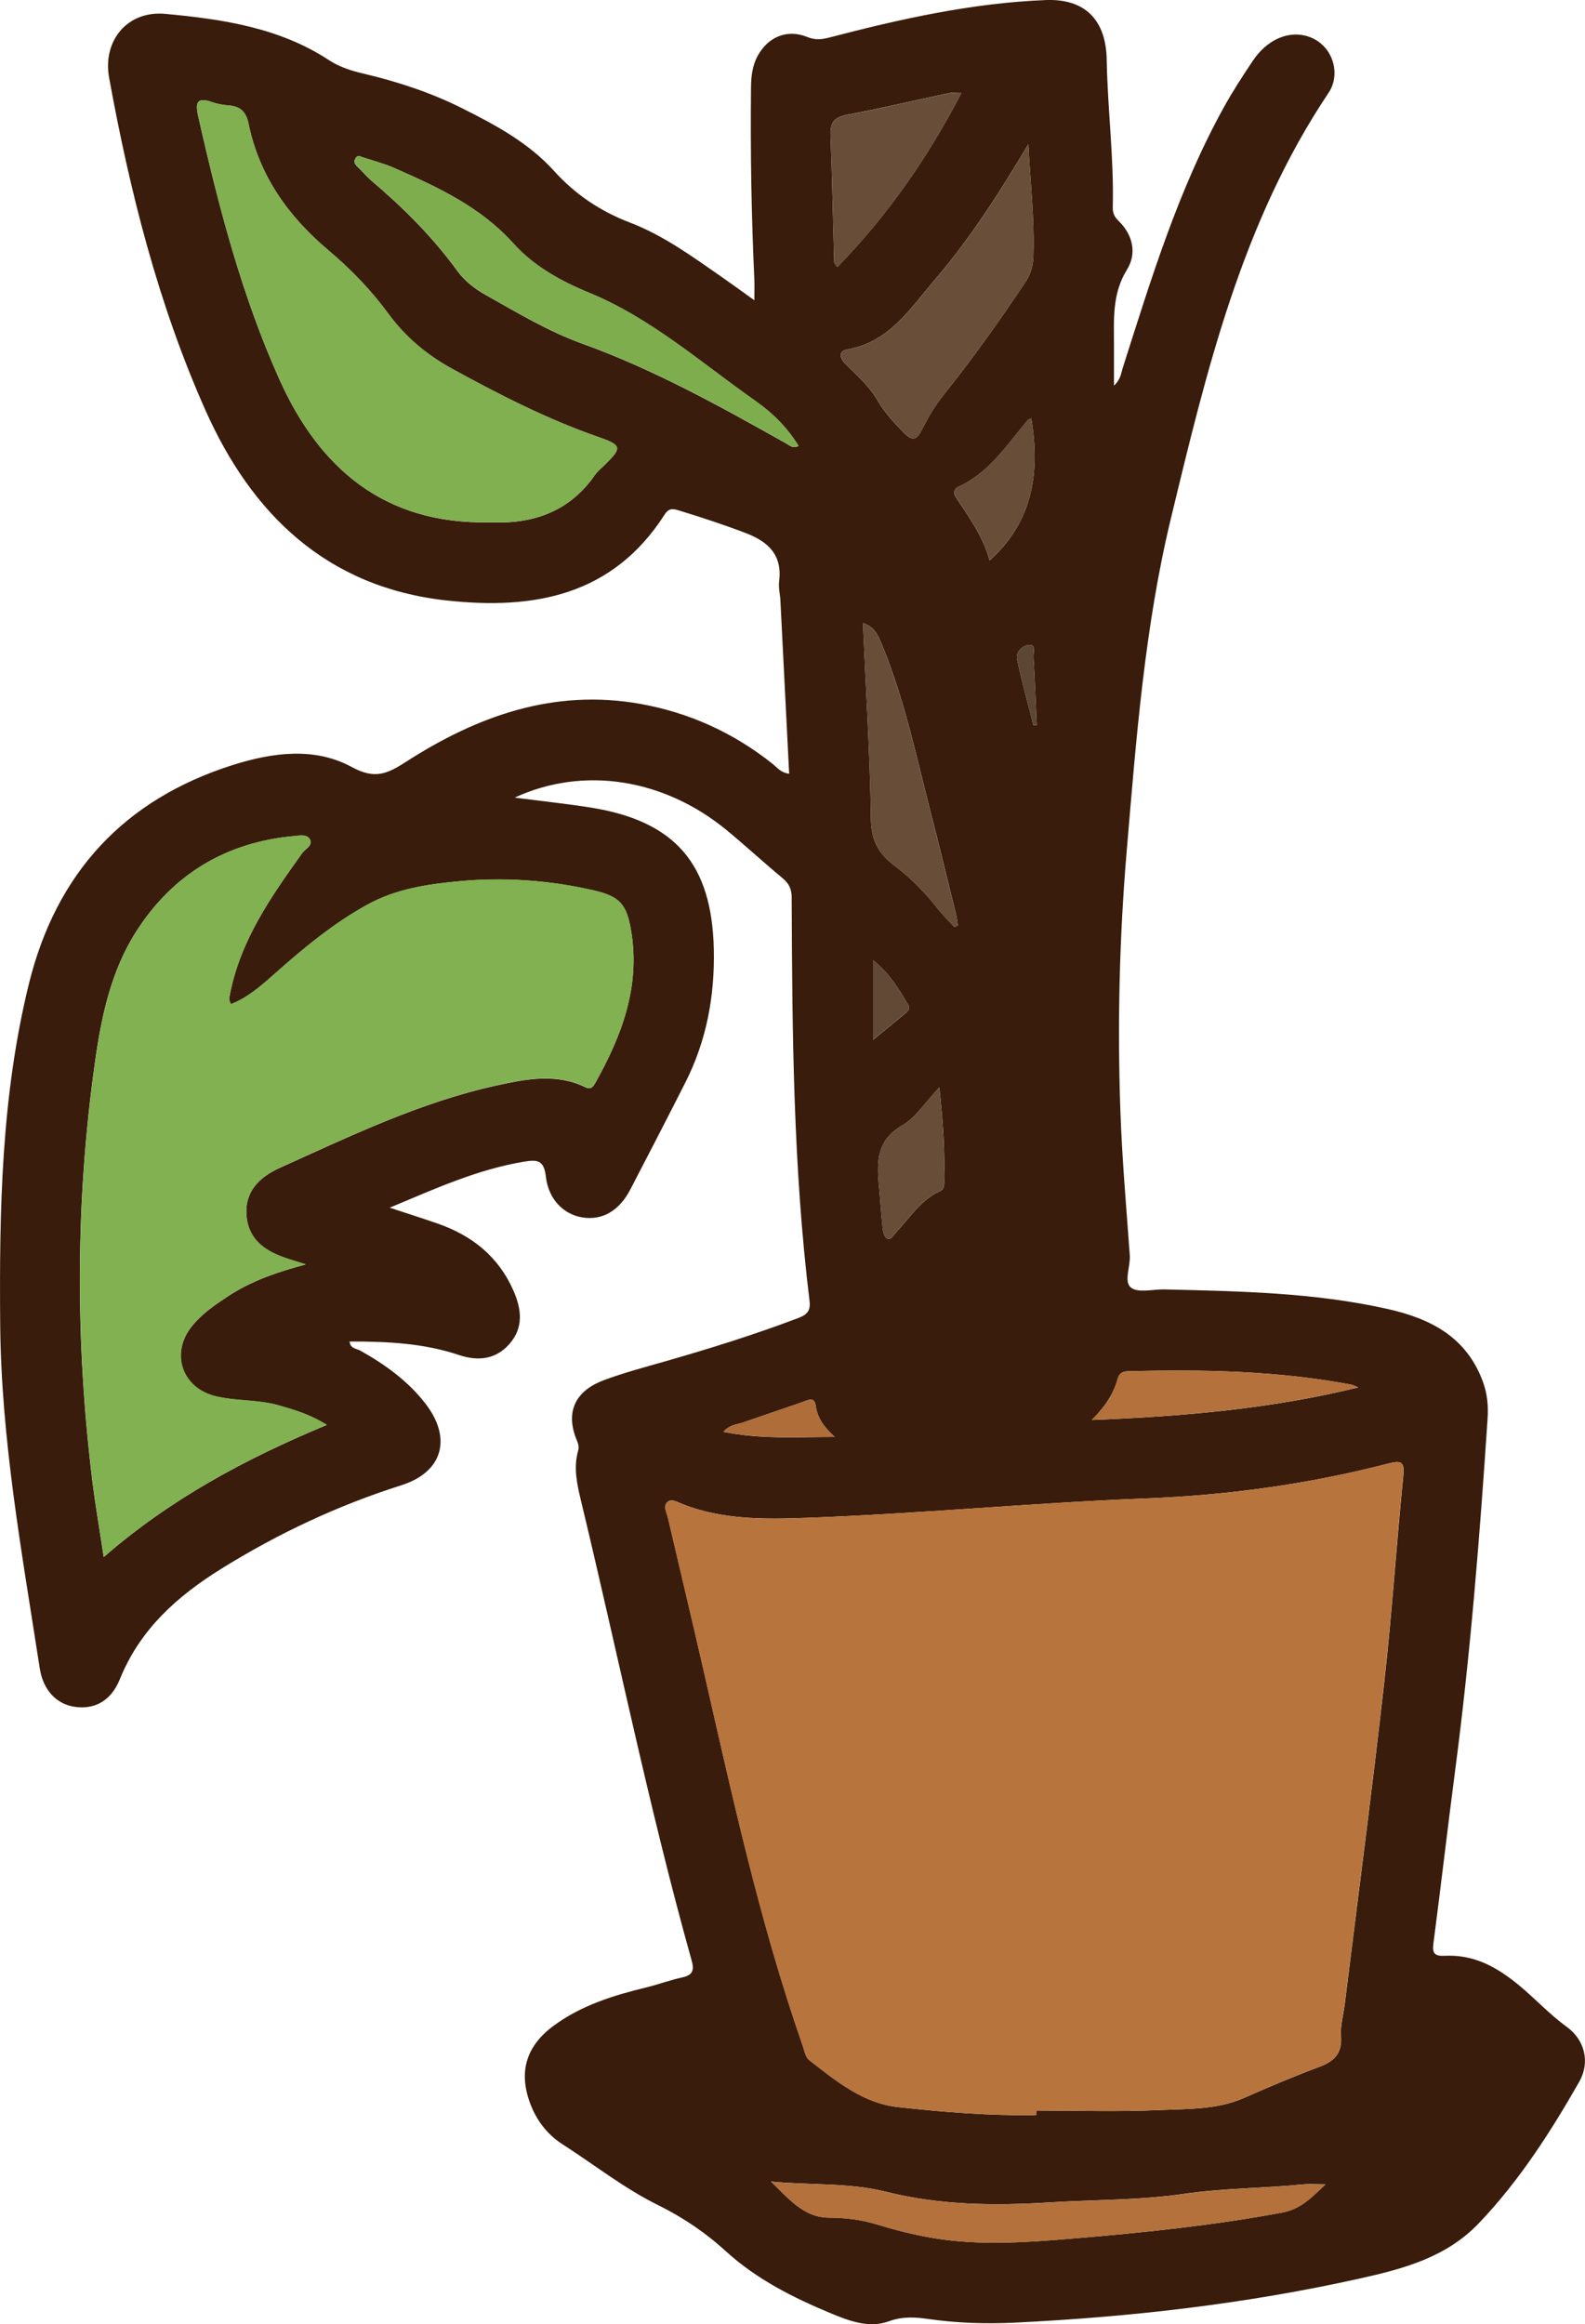 <?xml version="1.0" encoding="UTF-8"?><svg id="_레이어_2" xmlns="http://www.w3.org/2000/svg" viewBox="0 0 251.36 368.53"><defs><style>.cls-1{fill:#694e39;}.cls-1,.cls-2,.cls-3,.cls-4,.cls-5,.cls-6,.cls-7,.cls-8,.cls-9,.cls-10,.cls-11,.cls-12,.cls-13{stroke-width:0px;}.cls-2{fill:#81b150;}.cls-3{fill:#5d4633;}.cls-4{fill:#684e38;}.cls-5{fill:#80b04f;}.cls-6{fill:#7ead4e;}.cls-7{fill:#684e39;}.cls-8{fill:#ae6d39;}.cls-9{fill:#684d38;}.cls-10{fill:#624935;}.cls-11{fill:#b8743d;}.cls-12{fill:#b4713c;}.cls-13{fill:#391c0b;}</style></defs><g id="_레이어_1-2"><path class="cls-13" d="m81.63,126.47c4.34.56,8.19.97,12.01,1.57,13.41,2.13,19.27,8.91,19.56,22.5.16,7.39-1.15,14.47-4.51,21.1-2.87,5.66-5.78,11.3-8.71,16.93-1.79,3.45-4.48,4.98-7.65,4.46-2.92-.47-5.34-2.83-5.76-6.44-.3-2.59-1.26-2.77-3.5-2.39-7.33,1.22-13.98,4.24-21.26,7.29,2.89.96,5.24,1.7,7.57,2.51,5.48,1.9,9.69,5.25,12.06,10.68,1.29,2.95,1.61,5.85-.66,8.43-2.18,2.48-5.01,2.74-8,1.74-5.6-1.88-11.39-2.15-17.34-2.14.09,1.14,1.12,1.12,1.71,1.45,3.92,2.2,7.51,4.78,10.29,8.36,4.27,5.48,2.83,10.88-3.79,12.98-10.1,3.21-19.57,7.66-28.55,13.24-7.01,4.36-12.91,9.62-16.1,17.53-1.39,3.44-4,4.79-7.05,4.38-2.97-.4-5.1-2.62-5.65-6.14C3.51,246.39.18,228.33.03,209.9c-.15-18.1.19-36.17,4.55-53.89,4.33-17.58,15.1-29.26,32.37-34.72,6.25-1.97,12.92-2.89,18.86.34,3.65,1.99,5.61,1.08,8.63-.87,11.27-7.25,23.43-11.6,37.12-9.15,7.72,1.38,14.7,4.55,20.88,9.44.75.59,1.35,1.47,2.71,1.63-.47-9.23-.92-18.36-1.39-27.49-.05-1-.33-2.01-.2-2.99.52-4.17-1.66-6.29-5.28-7.67-3.48-1.33-7.01-2.49-10.57-3.58-.9-.28-1.61-.46-2.3.62-8.23,12.87-20.69,15.16-34.59,13.64-19.01-2.09-30.91-13.69-38.25-30.19-7.47-16.79-11.97-34.6-15.26-52.67-1.08-5.91,2.91-10.72,8.92-10.15,9.04.84,18.07,2.17,25.93,7.33,1.72,1.13,3.61,1.7,5.55,2.16,5.41,1.27,10.73,3.04,15.63,5.5,5.21,2.61,10.5,5.45,14.53,9.92,3.35,3.71,7.32,6.38,12.03,8.18,5.28,2.02,9.87,5.37,14.49,8.58,1.62,1.13,3.22,2.3,5.24,3.74,0-1.37.04-2.32,0-3.26-.47-10.17-.64-20.34-.53-30.52.02-1.74.21-3.43,1.07-5,1.66-3.01,4.68-4.25,7.84-2.97,1.28.52,2.29.41,3.59.07C142.83,3,154.17.47,165.83.01c6.31-.25,9.57,3.22,9.68,9.46.13,7.81,1.16,15.59.96,23.41-.02.86.24,1.5.91,2.14,2.31,2.22,2.92,5.2,1.35,7.72-2.41,3.89-2.06,7.96-2.07,12.1,0,1.97,0,3.95,0,6.31,1.07-.99,1.12-1.95,1.39-2.8,4.49-14.09,8.81-28.26,16.01-41.29,1.4-2.54,2.99-4.98,4.6-7.39,1.07-1.59,2.46-2.93,4.29-3.68,2.6-1.07,5.47-.43,7.21,1.59,1.64,1.9,2.04,4.89.54,7.13-13.75,20.5-19.35,44.04-25.01,67.49-4.17,17.26-5.5,34.96-7,52.61-1.17,13.78-1.5,27.59-1.01,41.4.27,7.62.94,15.23,1.49,22.84.13,1.77-1,4.18.2,5.12,1.14.89,3.47.24,5.28.28,11.9.29,23.79.48,35.49,3.12,6.8,1.54,12.43,4.45,15.03,11.52.72,1.96.87,3.88.74,5.87-1.24,18.67-2.72,37.32-5.16,55.89-1.19,9.09-2.24,18.21-3.43,27.3-.21,1.61.22,2.04,1.81,1.96,4.59-.21,8.15,1.7,11.74,4.66,2.6,2.14,4.88,4.65,7.61,6.62,2.79,2.01,3.76,5.54,1.96,8.71-4.55,7.97-9.5,15.68-15.88,22.38-5.18,5.44-11.91,7.24-18.91,8.8-18.05,4.02-36.33,6.11-54.77,7-4.54.22-9.08.07-13.59-.57-2.14-.31-4.13-.45-6.35.36-3.12,1.15-6.35-.09-9.25-1.3-5.95-2.48-11.73-5.39-16.56-9.8-3.25-2.97-6.84-5.39-10.77-7.33-5.4-2.66-10.11-6.41-15.15-9.64-2.24-1.44-3.92-3.5-4.95-6.02-2.11-5.16-.98-9.43,3.49-12.74,4.39-3.26,9.49-4.84,14.72-6.11,1.93-.47,3.81-1.18,5.76-1.6,1.71-.37,1.87-1.22,1.44-2.73-6.75-24.12-11.71-48.67-17.57-73-.61-2.55-1.17-5.15-.41-7.8.15-.53.04-1.03-.19-1.57-1.86-4.4-.42-7.84,4.27-9.59,3.22-1.2,6.57-2.08,9.88-3.03,7.06-2.02,14.06-4.22,20.94-6.82,1.47-.56,1.98-1.19,1.79-2.74-2.6-21.24-2.74-42.6-2.83-63.95,0-1.29-.41-2.2-1.42-3.04-3.01-2.49-5.88-5.15-8.89-7.63-9.91-8.16-22.69-10.22-33.62-5.16Zm82.7,208.89c0-.24,0-.48,0-.71,6.53,0,13.08.22,19.6-.08,4.49-.2,9.1-.04,13.4-1.94,3.9-1.73,7.84-3.39,11.83-4.88,2.38-.89,3.71-2.11,3.5-4.88-.13-1.68.39-3.41.6-5.12,2.1-16.93,4.33-33.85,6.24-50.8,1.23-10.91,1.94-21.88,3.03-32.8.22-2.25-.13-2.67-2.37-2.09-12.61,3.27-25.48,5.03-38.46,5.53-17.96.7-35.86,2.43-53.82,3.08-6.57.24-13.29.32-19.63-2.17-.74-.29-1.67-.89-2.32-.41-.86.65-.21,1.68-.01,2.53,1.88,8.04,3.8,16.07,5.64,24.12,4.57,20,8.92,40.05,15.69,59.46.3.85.46,1.97,1.08,2.45,4.23,3.3,8.54,6.84,14.01,7.44,7.29.81,14.64,1.41,22.01,1.27ZM16.47,246.87c10.64-9.25,22.49-15.57,35.34-20.93-2.55-1.62-5.04-2.36-7.55-3.08-3.26-.94-6.69-.68-9.96-1.43-5.47-1.26-7.37-6.86-3.83-11.2,1.56-1.92,3.6-3.32,5.65-4.67,3.66-2.42,7.76-3.85,12.35-5.07-1.19-.38-1.94-.61-2.69-.85-3.38-1.08-6.26-2.77-6.68-6.68-.42-3.96,2.03-6.33,5.26-7.78,11.25-5.07,22.39-10.46,34.54-13.1,4.6-1,9.31-1.92,13.88.29.97.47,1.3-.07,1.67-.74,4.15-7.43,7.08-15.14,5.65-23.9-.71-4.34-1.77-5.59-6.05-6.56-6.96-1.59-14.03-2.1-21.12-1.44-5.05.46-10.12,1.2-14.68,3.72-5.44,3-10.18,6.94-14.8,11.05-2.08,1.84-4.18,3.7-6.82,4.72-.41-.62-.26-1.11-.15-1.66,1.68-8.54,6.54-15.44,11.46-22.31.49-.68,1.74-1.2,1.2-2.16-.46-.84-1.66-.59-2.54-.51-10.74.98-19.14,6.02-24.94,15.03-4.06,6.3-5.59,13.59-6.61,20.89-3.1,22.07-3.12,44.17-.41,66.28.48,3.92,1.17,7.82,1.81,12.12Zm61.11-164.06c6.55.34,12.57-1.45,16.75-7.47.41-.59.99-1.06,1.51-1.57,2.86-2.8,2.83-3.16-1.04-4.51-8.1-2.83-15.69-6.71-23.18-10.83-3.96-2.17-7.35-5.02-10.02-8.67-2.76-3.76-5.97-7.08-9.53-10.08-6.36-5.36-10.98-11.83-12.67-20.12-.36-1.76-1.26-2.69-3.06-2.83-.9-.07-1.82-.23-2.67-.52-2.33-.82-2.76-.09-2.24,2.2,3.22,14.28,6.91,28.48,12.92,41.83,6.27,13.91,16.51,22.91,33.23,22.58Zm49.05-12.11c-1.77-2.88-4.07-5.19-6.84-7.13-8.6-6.03-16.53-13.1-26.39-17.16-4.53-1.86-8.76-4.22-11.99-7.81-5.23-5.81-12.01-8.94-18.92-11.97-1.57-.69-3.25-1.13-4.89-1.66-.39-.12-.83-.48-1.2.09-.37.58-.14.98.32,1.4.73.68,1.36,1.47,2.11,2.12,5.07,4.3,9.75,8.95,13.68,14.35,1.18,1.63,2.79,2.87,4.54,3.85,4.98,2.8,9.92,5.77,15.29,7.71,11.33,4.08,21.78,9.9,32.23,15.76.62.35,1.15.95,2.05.46Zm36.45-47.83c-4.48,7.52-9.13,14.83-14.79,21.44-3.91,4.56-7.18,9.88-13.84,11.08-1.67.3-1.22,1.48-.29,2.4,1.81,1.78,3.72,3.47,5.01,5.7,1.1,1.9,2.57,3.48,4.09,5.04,1.29,1.33,2.03,1.44,2.94-.39.96-1.93,2.09-3.84,3.44-5.52,4.59-5.73,8.82-11.69,12.91-17.78.91-1.35,1.29-2.69,1.34-4.3.18-5.89-.5-11.74-.81-17.68Zm47.14,323.48c-1.48,0-2.53-.09-3.57.01-6.32.62-12.67.59-18.98,1.51-7.01,1.02-14.12.9-21.18,1.34-8.73.55-17.39.47-25.96-1.68-5.95-1.49-12.13-1.02-18.26-1.62,2.71,2.58,5.14,5.7,9.16,5.72,2.59.01,5.01.29,7.47,1.03,3.03.92,6.13,1.72,9.26,2.23,7.31,1.2,14.66.66,21.99.05,11.12-.93,22.2-2.06,33.19-4.12,2.95-.55,4.66-2.38,6.88-4.48Zm-58.89-199.37c.19-.08.38-.15.57-.23-.1-.6-.16-1.22-.3-1.81-1.36-5.53-2.7-11.06-4.12-16.58-2.22-8.67-4.07-17.45-7.47-25.78-.62-1.51-1.17-3.16-3.16-3.8.46,10.49,1.12,20.77,1.26,31.05.04,3.44,1.27,5.58,3.82,7.48,2.61,1.96,4.86,4.33,6.89,6.9.77.97,1.68,1.85,2.52,2.77Zm1.13-132.22c-.96,0-1.51-.09-2.01.01-5.39,1.15-10.75,2.42-16.16,3.44-2.05.39-2.66,1.29-2.58,3.27.26,6.69.39,13.39.58,20.08,0,.2.25.4.5.78,7.97-8.18,14.32-17.3,19.67-27.59Zm20.67,210.39c14.53-.57,28.35-1.75,42.27-5.16-.61-.25-.85-.39-1.11-.44-11.73-2.22-23.57-2.43-35.45-2.12-.85.02-1.36.37-1.58,1.18-.66,2.38-1.97,4.4-4.12,6.55Zm-24.18-52.72c-2.24,2.37-3.72,4.78-5.87,6.02-4.01,2.3-4.06,5.67-3.7,9.44.21,2.24.35,4.49.59,6.73.06.6.22,1.44.63,1.7.66.42,1.06-.44,1.46-.86,2.21-2.35,3.92-5.2,7.05-6.61.85-.38.6-1.43.62-2.22.12-4.43-.19-8.84-.77-14.2Zm14.6-106.11c-.24.12-.44.15-.55.28-3.31,3.92-6.12,8.36-11.06,10.6-.66.3-.79,1.01-.36,1.64,2.18,3.23,4.41,6.43,5.36,10.02,6.88-6.19,8.03-13.95,6.61-22.53Zm-31.16,161.52c-1.85-1.66-2.78-3.12-3.04-4.99-.21-1.49-1.3-.81-2.11-.53-3.17,1.08-6.33,2.19-9.5,3.26-.94.32-2.04.32-3,1.45,5.86,1.2,11.4.81,17.65.81Zm6.06-62.96c1.98-1.62,3.51-2.86,5.02-4.12.41-.34.94-.79.6-1.36-1.51-2.55-3.02-5.11-5.62-7.14v12.63Zm25.43-49.9c.18,0,.36,0,.54,0-.17-3.6-.31-7.21-.53-10.81-.04-.69.45-2-.7-1.91-1,.08-2.14,1.09-1.89,2.28.73,3.5,1.7,6.96,2.58,10.43Z"/><path class="cls-11" d="m164.33,335.36c-7.37.14-14.72-.46-22.01-1.27-5.47-.6-9.78-4.14-14.01-7.44-.62-.48-.78-1.6-1.08-2.45-6.77-19.41-11.12-39.46-15.69-59.46-1.84-8.05-3.77-16.08-5.64-24.12-.2-.85-.85-1.88.01-2.53.65-.49,1.57.11,2.32.41,6.35,2.49,13.07,2.41,19.63,2.17,17.96-.65,35.85-2.39,53.82-3.08,12.98-.5,25.85-2.26,38.46-5.53,2.24-.58,2.6-.16,2.37,2.09-1.09,10.93-1.8,21.89-3.03,32.8-1.91,16.95-4.14,33.87-6.24,50.8-.21,1.71-.73,3.44-.6,5.12.21,2.77-1.11,3.99-3.5,4.88-3.99,1.49-7.93,3.15-11.83,4.88-4.3,1.9-8.9,1.74-13.4,1.94-6.52.29-13.06.08-19.6.08,0,.24,0,.48,0,.71Z"/><path class="cls-2" d="m16.47,246.87c-.65-4.3-1.33-8.19-1.81-12.12-2.71-22.11-2.69-44.22.41-66.28,1.03-7.31,2.55-14.59,6.61-20.89,5.81-9.01,14.21-14.05,24.94-15.03.87-.08,2.07-.34,2.54.51.53.96-.72,1.48-1.2,2.16-4.93,6.87-9.78,13.77-11.46,22.31-.11.55-.26,1.04.15,1.66,2.65-1.02,4.75-2.88,6.82-4.72,4.62-4.1,9.36-8.04,14.8-11.05,4.56-2.52,9.62-3.25,14.68-3.72,7.09-.65,14.16-.14,21.12,1.44,4.27.97,5.34,2.22,6.05,6.56,1.43,8.76-1.5,16.47-5.65,23.9-.37.67-.7,1.21-1.67.74-4.57-2.21-9.28-1.29-13.88-.29-12.15,2.65-23.3,8.04-34.54,13.1-3.23,1.46-5.68,3.83-5.26,7.78.42,3.92,3.3,5.61,6.68,6.68.75.24,1.5.48,2.69.85-4.59,1.22-8.68,2.65-12.35,5.07-2.05,1.36-4.09,2.75-5.65,4.67-3.54,4.34-1.63,9.94,3.83,11.2,3.27.75,6.7.49,9.96,1.43,2.51.73,5,1.47,7.55,3.08-12.84,5.36-24.69,11.68-35.34,20.93Z"/><path class="cls-5" d="m77.59,82.81c-16.72.33-26.97-8.67-33.23-22.58-6.01-13.35-9.7-27.54-12.92-41.83-.52-2.29-.09-3.01,2.24-2.2.85.3,1.77.45,2.67.52,1.81.14,2.7,1.06,3.06,2.83,1.69,8.29,6.31,14.76,12.67,20.12,3.55,3,6.77,6.32,9.53,10.08,2.67,3.65,6.07,6.49,10.02,8.67,7.49,4.11,15.08,8,23.18,10.83,3.87,1.35,3.91,1.71,1.04,4.51-.52.51-1.1.98-1.51,1.57-4.18,6.02-10.2,7.81-16.75,7.47Z"/><path class="cls-6" d="m126.64,70.7c-.9.49-1.44-.11-2.05-.46-10.44-5.86-20.89-11.67-32.23-15.76-5.37-1.94-10.31-4.91-15.29-7.71-1.75-.99-3.36-2.23-4.54-3.85-3.93-5.39-8.61-10.05-13.68-14.35-.76-.64-1.38-1.44-2.11-2.12-.45-.42-.69-.82-.32-1.4.36-.57.81-.21,1.2-.09,1.64.53,3.32.97,4.89,1.66,6.9,3.03,13.68,6.16,18.92,11.97,3.23,3.59,7.47,5.95,11.99,7.81,9.86,4.05,17.8,11.12,26.39,17.16,2.77,1.95,5.06,4.25,6.84,7.13Z"/><path class="cls-1" d="m163.09,22.86c.3,5.93.99,11.79.81,17.68-.05,1.61-.44,2.95-1.34,4.3-4.09,6.08-8.33,12.05-12.91,17.78-1.35,1.68-2.48,3.58-3.44,5.52-.91,1.83-1.65,1.72-2.94.39-1.52-1.57-2.99-3.14-4.09-5.04-1.29-2.23-3.2-3.92-5.01-5.7-.93-.92-1.38-2.1.29-2.4,6.66-1.2,9.93-6.51,13.84-11.08,5.66-6.61,10.32-13.92,14.79-21.44Z"/><path class="cls-12" d="m210.23,346.35c-2.23,2.1-3.93,3.93-6.88,4.48-10.99,2.05-22.07,3.18-33.19,4.12-7.34.62-14.68,1.16-21.99-.05-3.12-.51-6.22-1.31-9.26-2.23-2.47-.75-4.89-1.02-7.47-1.03-4.02-.02-6.45-3.14-9.16-5.72,6.13.6,12.31.12,18.26,1.62,8.58,2.15,17.23,2.23,25.96,1.68,7.06-.44,14.18-.32,21.18-1.34,6.31-.92,12.66-.89,18.98-1.51,1.04-.1,2.09-.01,3.57-.01Z"/><path class="cls-9" d="m151.33,146.98c-.84-.92-1.75-1.79-2.52-2.77-2.04-2.57-4.28-4.94-6.89-6.9-2.54-1.91-3.77-4.05-3.82-7.48-.13-10.28-.79-20.56-1.26-31.05,1.99.64,2.55,2.29,3.16,3.8,3.4,8.33,5.25,17.11,7.47,25.78,1.41,5.52,2.76,11.05,4.12,16.58.15.59.2,1.21.3,1.81-.19.08-.38.15-.57.23Z"/><path class="cls-7" d="m152.46,14.76c-5.34,10.29-11.69,19.41-19.67,27.59-.26-.39-.5-.58-.5-.78-.2-6.69-.32-13.39-.58-20.08-.08-1.98.53-2.89,2.58-3.27,5.41-1.02,10.77-2.3,16.16-3.44.51-.11,1.05-.01,2.01-.01Z"/><path class="cls-12" d="m173.13,225.15c2.16-2.15,3.46-4.17,4.12-6.55.22-.8.73-1.15,1.58-1.18,11.88-.31,23.73-.1,35.45,2.12.26.05.5.19,1.11.44-13.92,3.41-27.74,4.59-42.27,5.16Z"/><path class="cls-4" d="m148.95,172.43c.59,5.36.89,9.77.77,14.2-.02.8.24,1.84-.62,2.22-3.13,1.41-4.84,4.26-7.05,6.61-.4.42-.8,1.28-1.46.86-.41-.26-.57-1.1-.63-1.7-.24-2.24-.37-4.49-.59-6.73-.36-3.77-.31-7.14,3.7-9.44,2.15-1.24,3.63-3.65,5.87-6.02Z"/><path class="cls-9" d="m163.55,66.31c1.43,8.58.28,16.34-6.61,22.53-.95-3.59-3.18-6.79-5.36-10.02-.42-.63-.3-1.34.36-1.64,4.94-2.24,7.74-6.68,11.06-10.6.1-.12.31-.16.55-.28Z"/><path class="cls-8" d="m132.38,227.83c-6.25,0-11.79.39-17.65-.81.96-1.13,2.06-1.13,3-1.45,3.17-1.08,6.33-2.18,9.5-3.26.81-.28,1.9-.96,2.11.53.27,1.87,1.19,3.33,3.04,4.99Z"/><path class="cls-10" d="m138.45,164.87v-12.63c2.59,2.03,4.1,4.6,5.62,7.14.34.58-.18,1.02-.6,1.36-1.51,1.26-3.04,2.5-5.02,4.12Z"/><path class="cls-3" d="m163.88,114.97c-.88-3.47-1.85-6.93-2.58-10.43-.25-1.19.89-2.21,1.89-2.28,1.15-.09.66,1.22.7,1.91.22,3.6.36,7.21.53,10.81-.18,0-.36,0-.54,0Z"/></g></svg>